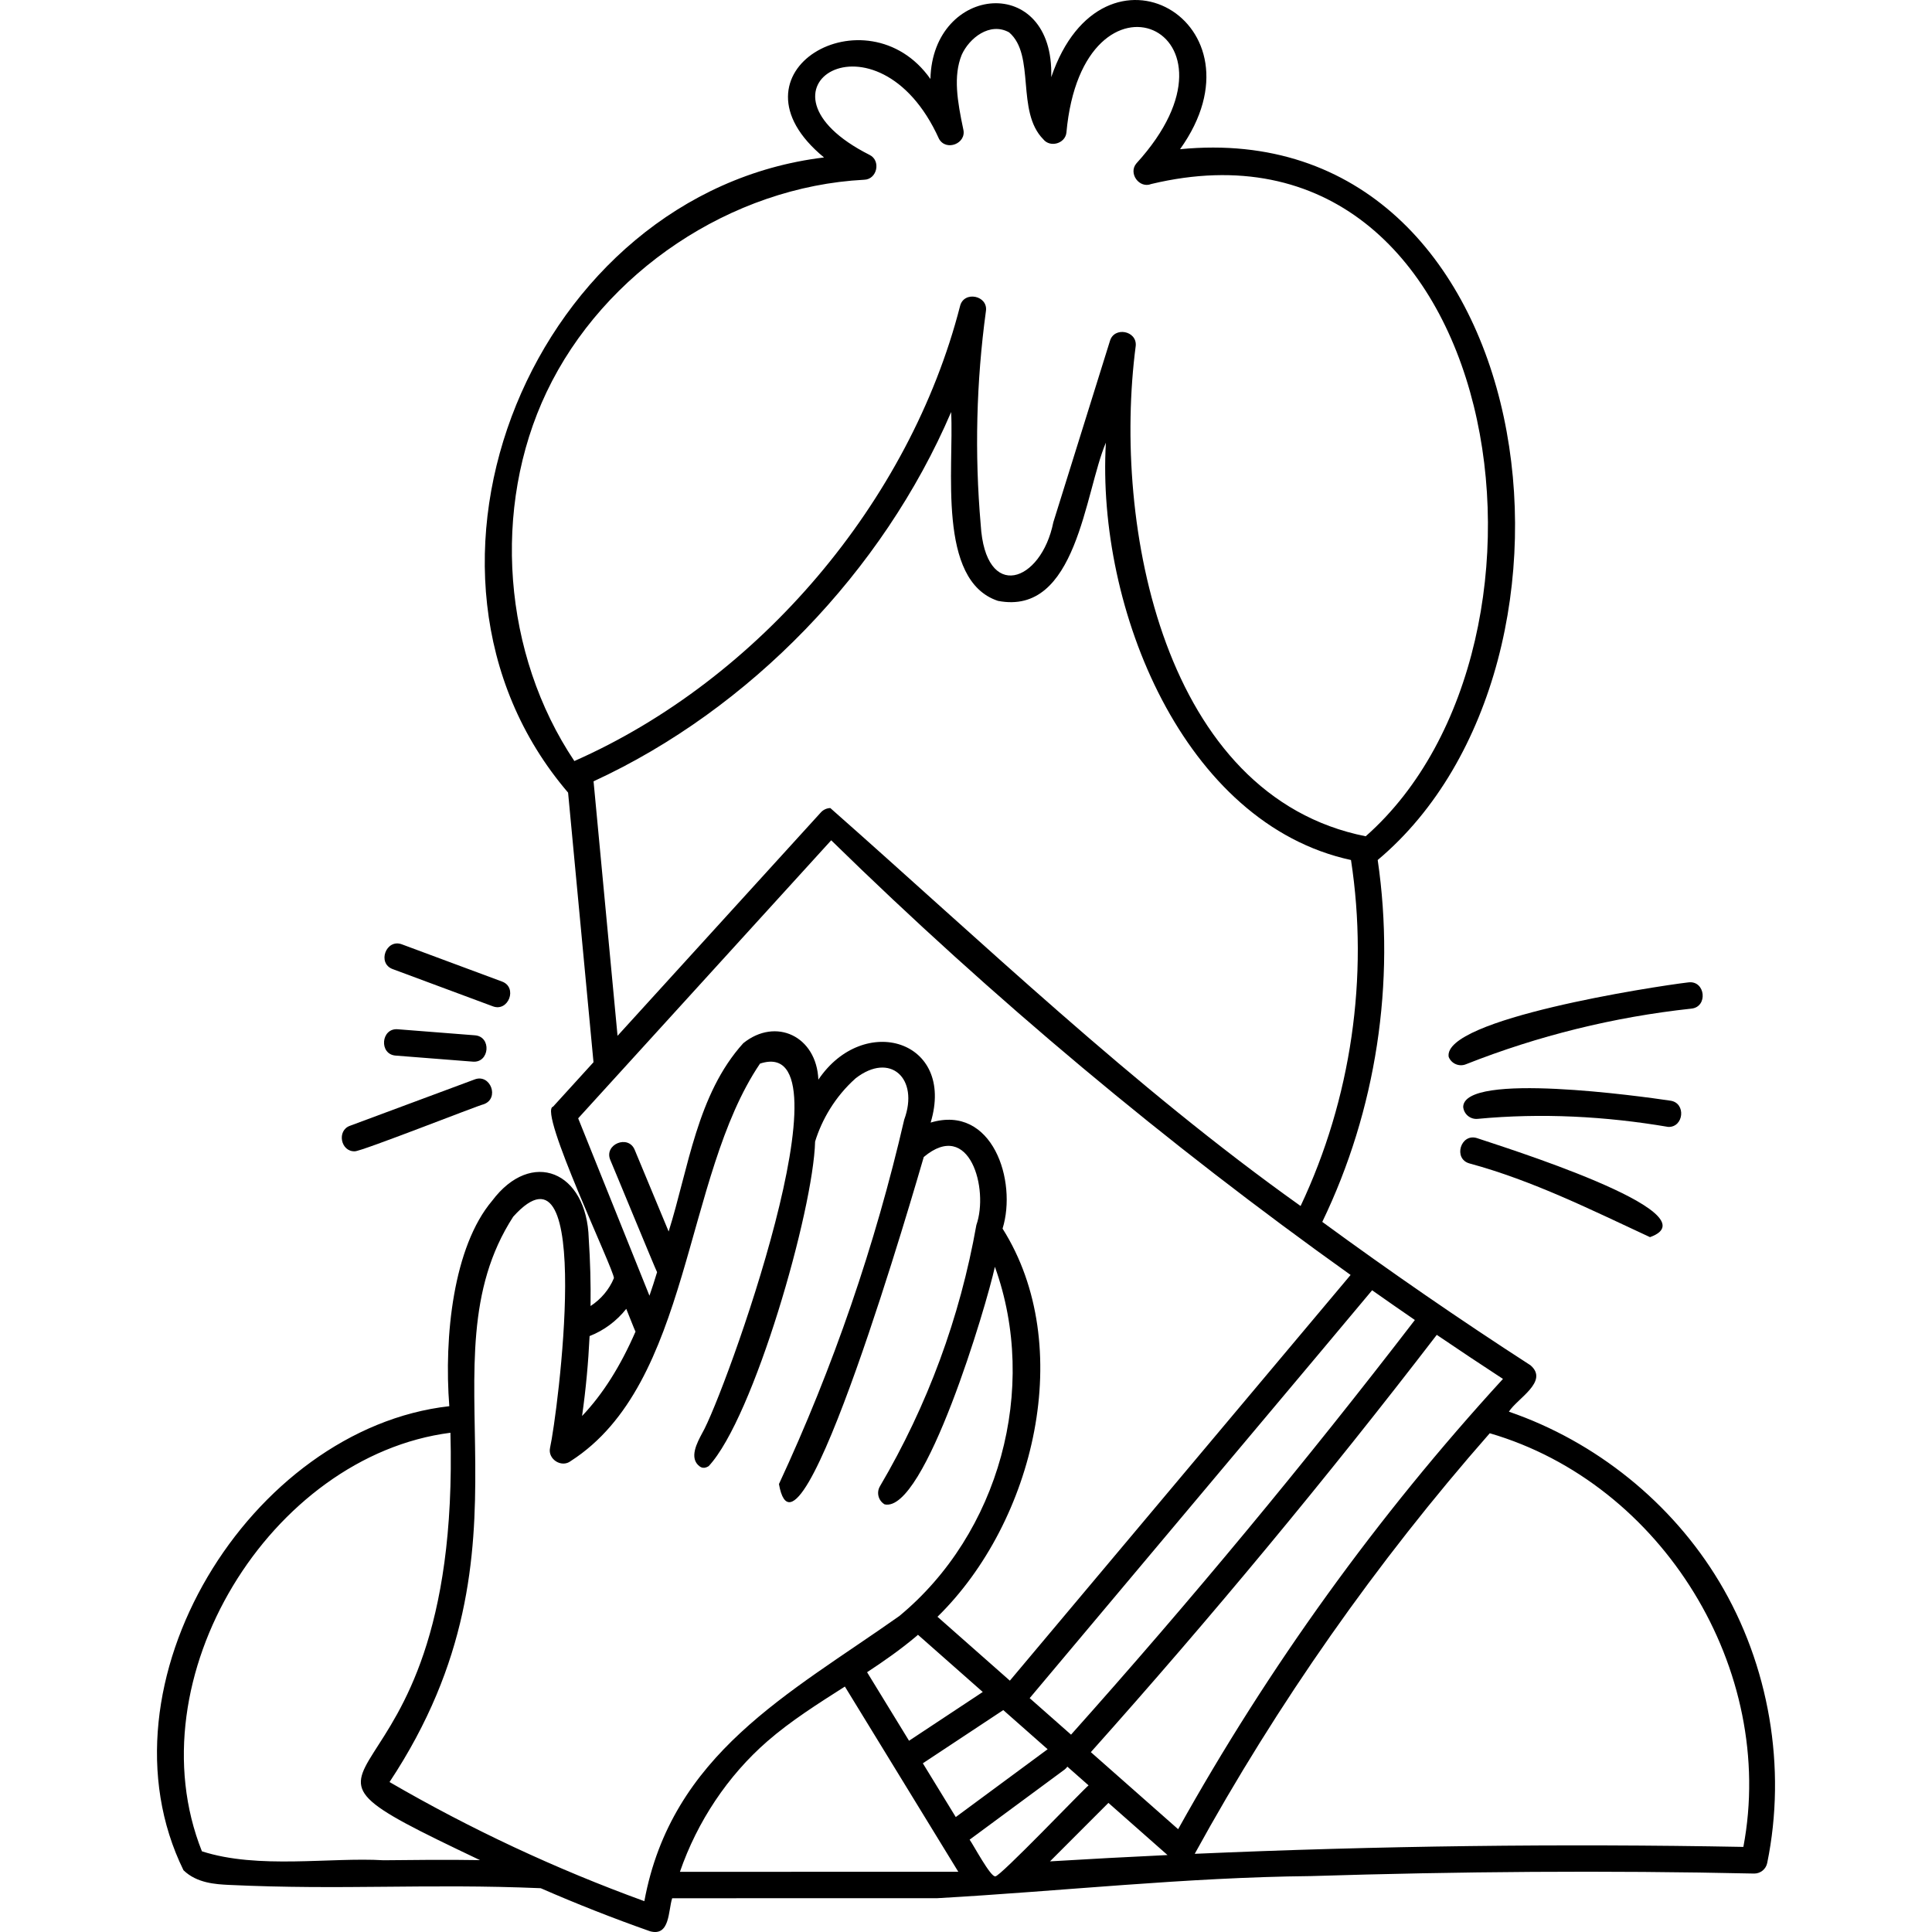 <svg id="Capa_1" enable-background="new 0 0 512 512" height="512" viewBox="0 0 512 512" width="512" xmlns="http://www.w3.org/2000/svg"><g><g><path d="m104.115 256.838 26.432 9.823c4.199 1.654 6.738-5.04 2.438-6.562l-26.43-9.822c-4.225-1.643-6.727 5.039-2.44 6.561z"/><path d="m104.904 279.747 20.35 1.596c4.507.429 5.09-6.692.547-6.98l-20.35-1.595c-4.515-.422-5.085 6.691-.547 6.979z"/><path d="m94.021 305.106c1.635.097 32.678-12.165 34.168-12.468 4.28-1.521 1.795-8.206-2.44-6.562l-32.948 12.248c-3.618 1.219-2.538 6.912 1.22 6.782z"/><path d="m383.914 280.085c.71 1.816 2.791 2.674 4.543 1.968 19.159-7.577 39.259-12.541 59.743-14.753 4.496-.418 3.782-7.515-.753-6.961-9.334 1.106-65.199 9.732-63.533 19.746z"/><path d="m442.119 298.646c4.12.106 4.748-6.32.603-6.948-7.743-1.153-54.757-7.74-54.961 1.643.177 1.927 1.879 3.342 3.805 3.169 16.876-1.594 33.865-.703 50.553 2.136z"/><path d="m391.404 301.608c-4.318-1.343-6.37 5.487-1.982 6.714 16.692 4.515 32.337 12.336 47.844 19.534 17.735-6.355-40.64-24.443-45.862-26.248z"/><path d="m455.59 419.124c-12.535-20.893-32.679-37.106-55.717-45.015 2.21-3.517 10.698-8.016 5.716-12.301-18.746-12.108-37.141-24.796-55.173-37.996 14.279-29.574 19.456-63.409 14.688-95.9 62.825-52.74 43.682-197.735-52.378-188.372 23.995-33.583-20.464-59.173-34.14-19.09.85-27.67-31.424-24.679-32.015.477-16.776-23.802-55.684-1.805-28.199 20.801-76.629 9.26-118.269 109.415-67.825 168.322l6.736 71.452-10.717 11.775c-4.071.989 16.273 43.451 16.127 45.44-1.232 2.998-3.455 5.619-6.192 7.396.075-5.958-.083-11.92-.48-17.871-.495-17.93-15.198-23.874-25.593-10.033-10.298 12.165-12.795 36.013-11.359 54.447-52.656 5.931-94.657 73.623-70.444 122.978 3.554 3.455 8.622 3.713 11.975 3.883 30.326 1.43 52.434-.402 82.695.876 9.527 4.16 19.201 7.971 28.987 11.415 5.295 1.439 4.785-5.449 5.849-8.75 23.412.009 46.824-.042 70.236-.016 33.003-1.863 65.894-5.527 98.991-5.859 39.166-1.213 78.364-1.538 117.541-.671 1.658 0 3.094-1.167 3.428-2.798 5.181-25.28.538-52.466-12.737-74.59zm-143.372 65.63-23.133-20.419c31.788-35.569 62.619-72.755 91.675-110.585 5.817 3.94 11.656 7.845 17.54 11.677-33.225 36.257-62.158 76.363-86.082 119.327zm-2.815 6.853c-10.401.488-20.784 1.048-31.145 1.674l15.483-15.498zm-64.84-24.317 21.316-14.1 11.754 10.375-24.344 17.973zm-1.734-33.662c.151-.128.295-.263.445-.391l17.169 15.155-19.538 12.924-11.119-18.158c4.468-2.938 8.905-6.041 13.043-9.53zm120.796-91.694c3.762 2.648 7.537 5.276 11.329 7.879-28.885 37.592-59.526 74.542-91.116 109.889l-10.964-9.677c.133-.197 90.666-107.883 90.751-108.091zm-218.757-238.065c15.139-31.803 48.943-54.401 84.117-56.233 3.484-.071 4.548-5.1 1.433-6.601-34.665-17.514 2.125-40.346 18.427-4.243 1.876 3.382 7.339 1.255 6.441-2.5-1.579-7.472-2.702-14.116-.43-19.743 1.996-4.453 7.466-8.801 12.571-5.971 7.052 6.052 1.742 20.947 9.065 28.339 1.804 2.261 5.75 1.151 6.114-1.719 4.324-47.781 50.855-27.349 18.554 8.104-2.228 2.62.773 6.749 3.951 5.458 93.599-22.39 115.276 121.323 56.815 172.865-53.454-10.614-67.197-82.25-60.942-129.994.346-3.997-5.721-5.158-6.838-1.267 0 0-14.999 48.041-14.999 48.041-3.214 16.006-18.024 21.189-19.247.635-1.636-18.809-1.173-37.833 1.375-56.542.674-4.197-5.855-5.539-6.853-1.365-13.308 51.82-53.263 98.943-102.208 120.551-18.94-28.257-21.972-67.088-7.346-97.815zm12.43 103.19c41.428-19.09 76.673-55.647 94.762-97.862.785 14.74-3.791 44.682 12.416 50.041 20.923 4.049 22.954-28.701 28.593-41.927-2.529 43.884 20.557 100.984 64.959 110.603 4.759 31 .042 63.336-13.355 91.689-44.361-31.574-84.347-69.932-124.63-105.461-.954.028-1.854.441-2.495 1.145l-53.891 59.213zm62.98 15.628c42.749 41.831 88.893 80.418 137.645 115.187l-90.3 107.517-19.179-16.929c25.752-25.217 36.873-71.809 17.246-102.869 3.916-12.63-2.681-33.009-19.059-28.098 6.615-21.913-17.759-29.192-29.755-11.372-.479-11.533-11.281-16.604-19.899-9.667-12.254 13.537-14.519 33.219-19.779 49.903l-8.981-21.602c-1.681-4.212-8.271-1.484-6.464 2.688.246.485 12.082 29.24 12.379 29.692-.627 2.114-1.33 4.235-2.021 6.238-1.164-2.902-17.226-42.871-18.889-47.012zm-54.312 124.17c.151.298 2.257 5.775 2.457 6.022-4.024 9.242-8.684 16.608-14.17 22.376 1.002-7.025 1.655-14.095 1.993-21.181 3.823-1.486 7.191-4.014 9.72-7.217zm-64.312 146.131c-14.049-.848-33.224 2.457-48.146-2.374-18.236-45.775 18.199-104.801 65.86-110.919 2.947 107.335-59.936 81.04 7.829 113.257-8.923-.146-17.326-.055-25.543.036zm1.577-20.73c41.881-63.259 7.784-111.136 32.773-149.821 21.766-24.176 11.682 52.775 9.761 61.27-.653 2.995 3.073 5.379 5.508 3.47 31.973-20.55 29.745-75.2 50.138-105.309 25.382-8.382-9.589 88.201-15.328 97.942-1.274 2.402-3.628 6.644-.634 8.819.779.566 1.587.391 2.362-.092 11.927-12.773 27.743-67.864 28.2-86.016 1.779-5.779 5.277-11.887 10.74-16.758 9.162-7.112 16.895.037 12.873 10.96-7.661 33.188-18.83 65.679-33.194 96.567 5.129 28.801 36.725-81.078 38.378-86.674 12.179-10.2 17.286 8.538 13.94 18.029-4.34 24.498-12.938 47.792-25.553 69.236-.981 1.666-.424 3.811 1.242 4.792 10.666 2.392 27.025-52.857 29.22-62.96 11.654 32.309 1.148 70.692-25.342 92.564-29.243 20.658-60.346 36.541-67.554 75.55-23.36-8.481-46.042-19.083-67.53-31.569zm100.147-10.823c6.264-5.447 13.52-10.015 20.525-14.481 10.018 16.36 20.038 32.723 30.055 49.082l-73.771.017c4.577-13.274 12.661-25.461 23.191-34.618zm60.381 35.812c-1.242.241-5.814-8.359-6.801-9.717l25.158-18.573c.3-.222.539-.49.746-.777l5.62 4.961c-1.267.955-23.73 24.503-24.723 24.106zm198.251-7.797c-48.258-.908-96.977-.29-145.395 1.83 21.904-39.871 48.163-77.288 78.186-111.454 45.809 13.352 76.083 62.748 67.209 109.624z"/></g></g></svg>